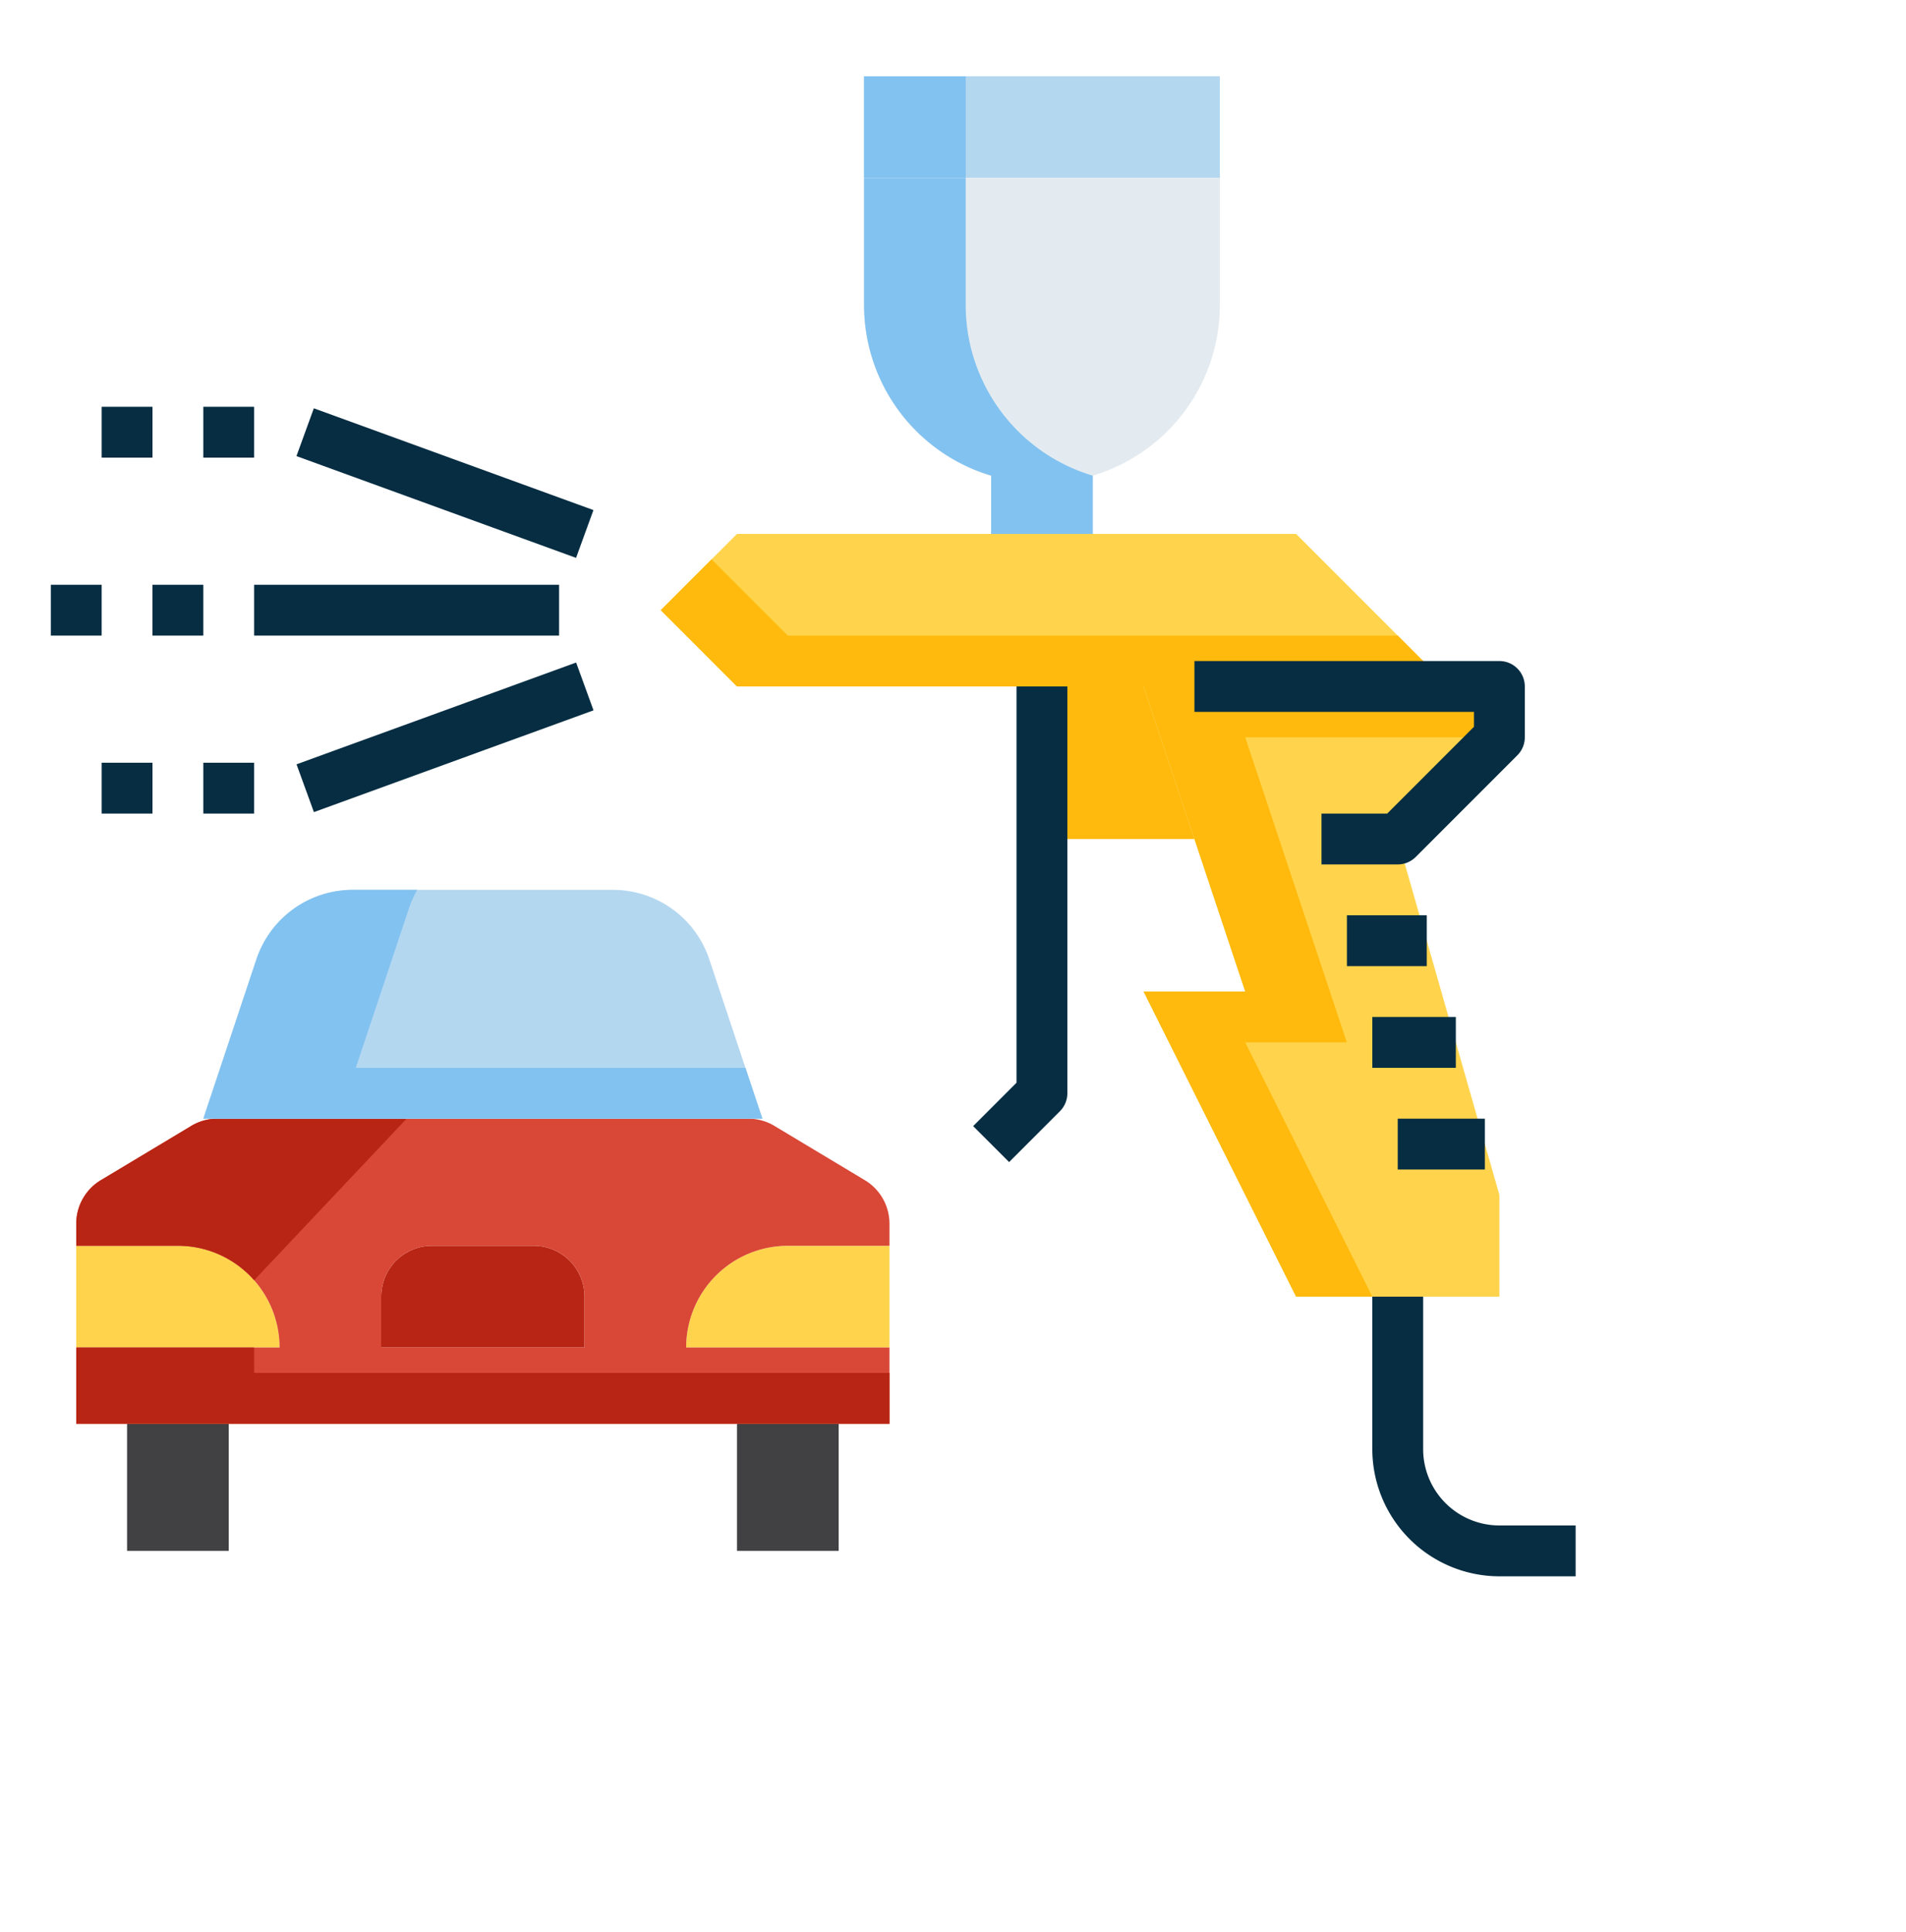 <svg height="608" width="600" xmlns="http://www.w3.org/2000/svg"><path d="m272 24h112v32h-112z" fill="#b4d7f0"/><path d="m272 24h32v32h-32z" fill="#82c2f0"/><path d="m384 56v40a56.017 56.017 0 0 1 -40 53.67v18.33h-32v-18.33a56.017 56.017 0 0 1 -40-53.67v-40z" fill="#e4ebf0"/><path d="m344 149.67v18.33h-32v-18.33a56.017 56.017 0 0 1 -40-53.67v-40h32v40a56.017 56.017 0 0 0 40 53.67z" fill="#82c2f0"/><path d="m360 216 16 48h-48v-48z" fill="#ffba0d"/><path d="m449.14 296 9.15 32 9.14 32 4.57 16v32h-64l-48-96h32l-16-48-16-48h112v16l-32 32z" fill="#ffd44c"/><path d="m392 232 32 96h-32l40 80h-24l-48-96h32l-32-96h112v16z" fill="#ffba0d"/><path d="m408 168h-176l-24 24 24 24h224z" fill="#ffd44c"/><path d="m456 216h-224l-24-24 16-16 24 24h192z" fill="#ffba0d"/><path d="m184 408v16h-64v-16a16 16 0 0 1 16-16h32a16 16 0 0 1 16 16z" fill="#b82514"/><path d="m232 448h32v40h-32zm-192 0h32v40h-32z" fill="#414042"/><path d="m280 392v32h-64a32 32 0 0 1 32-32zm-192 32h-64v-32h32a32 32 0 0 1 32 32z" fill="#ffd44c"/><path d="m280 424v24h-256v-24h64a32 32 0 0 0 -32-32h-32v-6.94a16 16 0 0 1 7.77-13.72l28.43-17.06a16.021 16.021 0 0 1 8.23-2.28h167.14a16.021 16.021 0 0 1 8.23 2.28l28.43 17.06a16 16 0 0 1 7.77 13.72v6.94h-32a32 32 0 0 0 -32 32zm-96 0v-16a16 16 0 0 0 -16-16h-32a16 16 0 0 0 -16 16v16z" fill="#d94736"/><path d="m80 432v-8h-56v24h256v-16zm-11.57-80a16.021 16.021 0 0 0 -8.23 2.28l-28.43 17.06a16 16 0 0 0 -7.77 13.72v6.94h32a31.931 31.931 0 0 1 24 10.84l48-50.84z" fill="#b82514"/><path d="m223.29 301.88 16.71 50.12h-176l16.71-50.12a31.984 31.984 0 0 1 30.35-21.88h81.88a31.984 31.984 0 0 1 30.35 21.88z" fill="#b4d7f0"/><path d="m240 352h-176l16.71-50.12a31.984 31.984 0 0 1 30.35-21.88h20.29a32.154 32.154 0 0 0 -2.64 5.88l-16.71 50.12h122.67z" fill="#82c2f0"/><path d="m440 272h-24v-16h20.687l27.313-27.313v-4.687h-88v-16h96a8 8 0 0 1 8 8v16a8 8 0 0 1 -2.343 5.657l-32 32a8 8 0 0 1 -5.657 2.343zm-122.343 93.657-11.314-11.314 13.657-13.656v-124.687h16v128a8 8 0 0 1 -2.343 5.657zm178.343 130.343h-24a40.045 40.045 0 0 1 -40-40v-48h16v48a24.027 24.027 0 0 0 24 24h24zm-72-208h25.14v16h-25.14zm8 32h26.29v16h-26.29zm8 32h27.43v16h-27.43zm-360-168h96v16h-96zm-32 0h16v16h-16zm-32 0h16v16h-16zm77.321-40.482 5.472-15.04 88.02 32.024-5.472 15.04zm-29.321-15.518h16v16h-16zm29.345 112.501 88.02-32.024 5.472 15.04-88.02 32.024zm-29.345-.501h16v16h-16zm-32-112h16v16h-16zm0 112h16v16h-16z" fill="#062d42"/></svg>